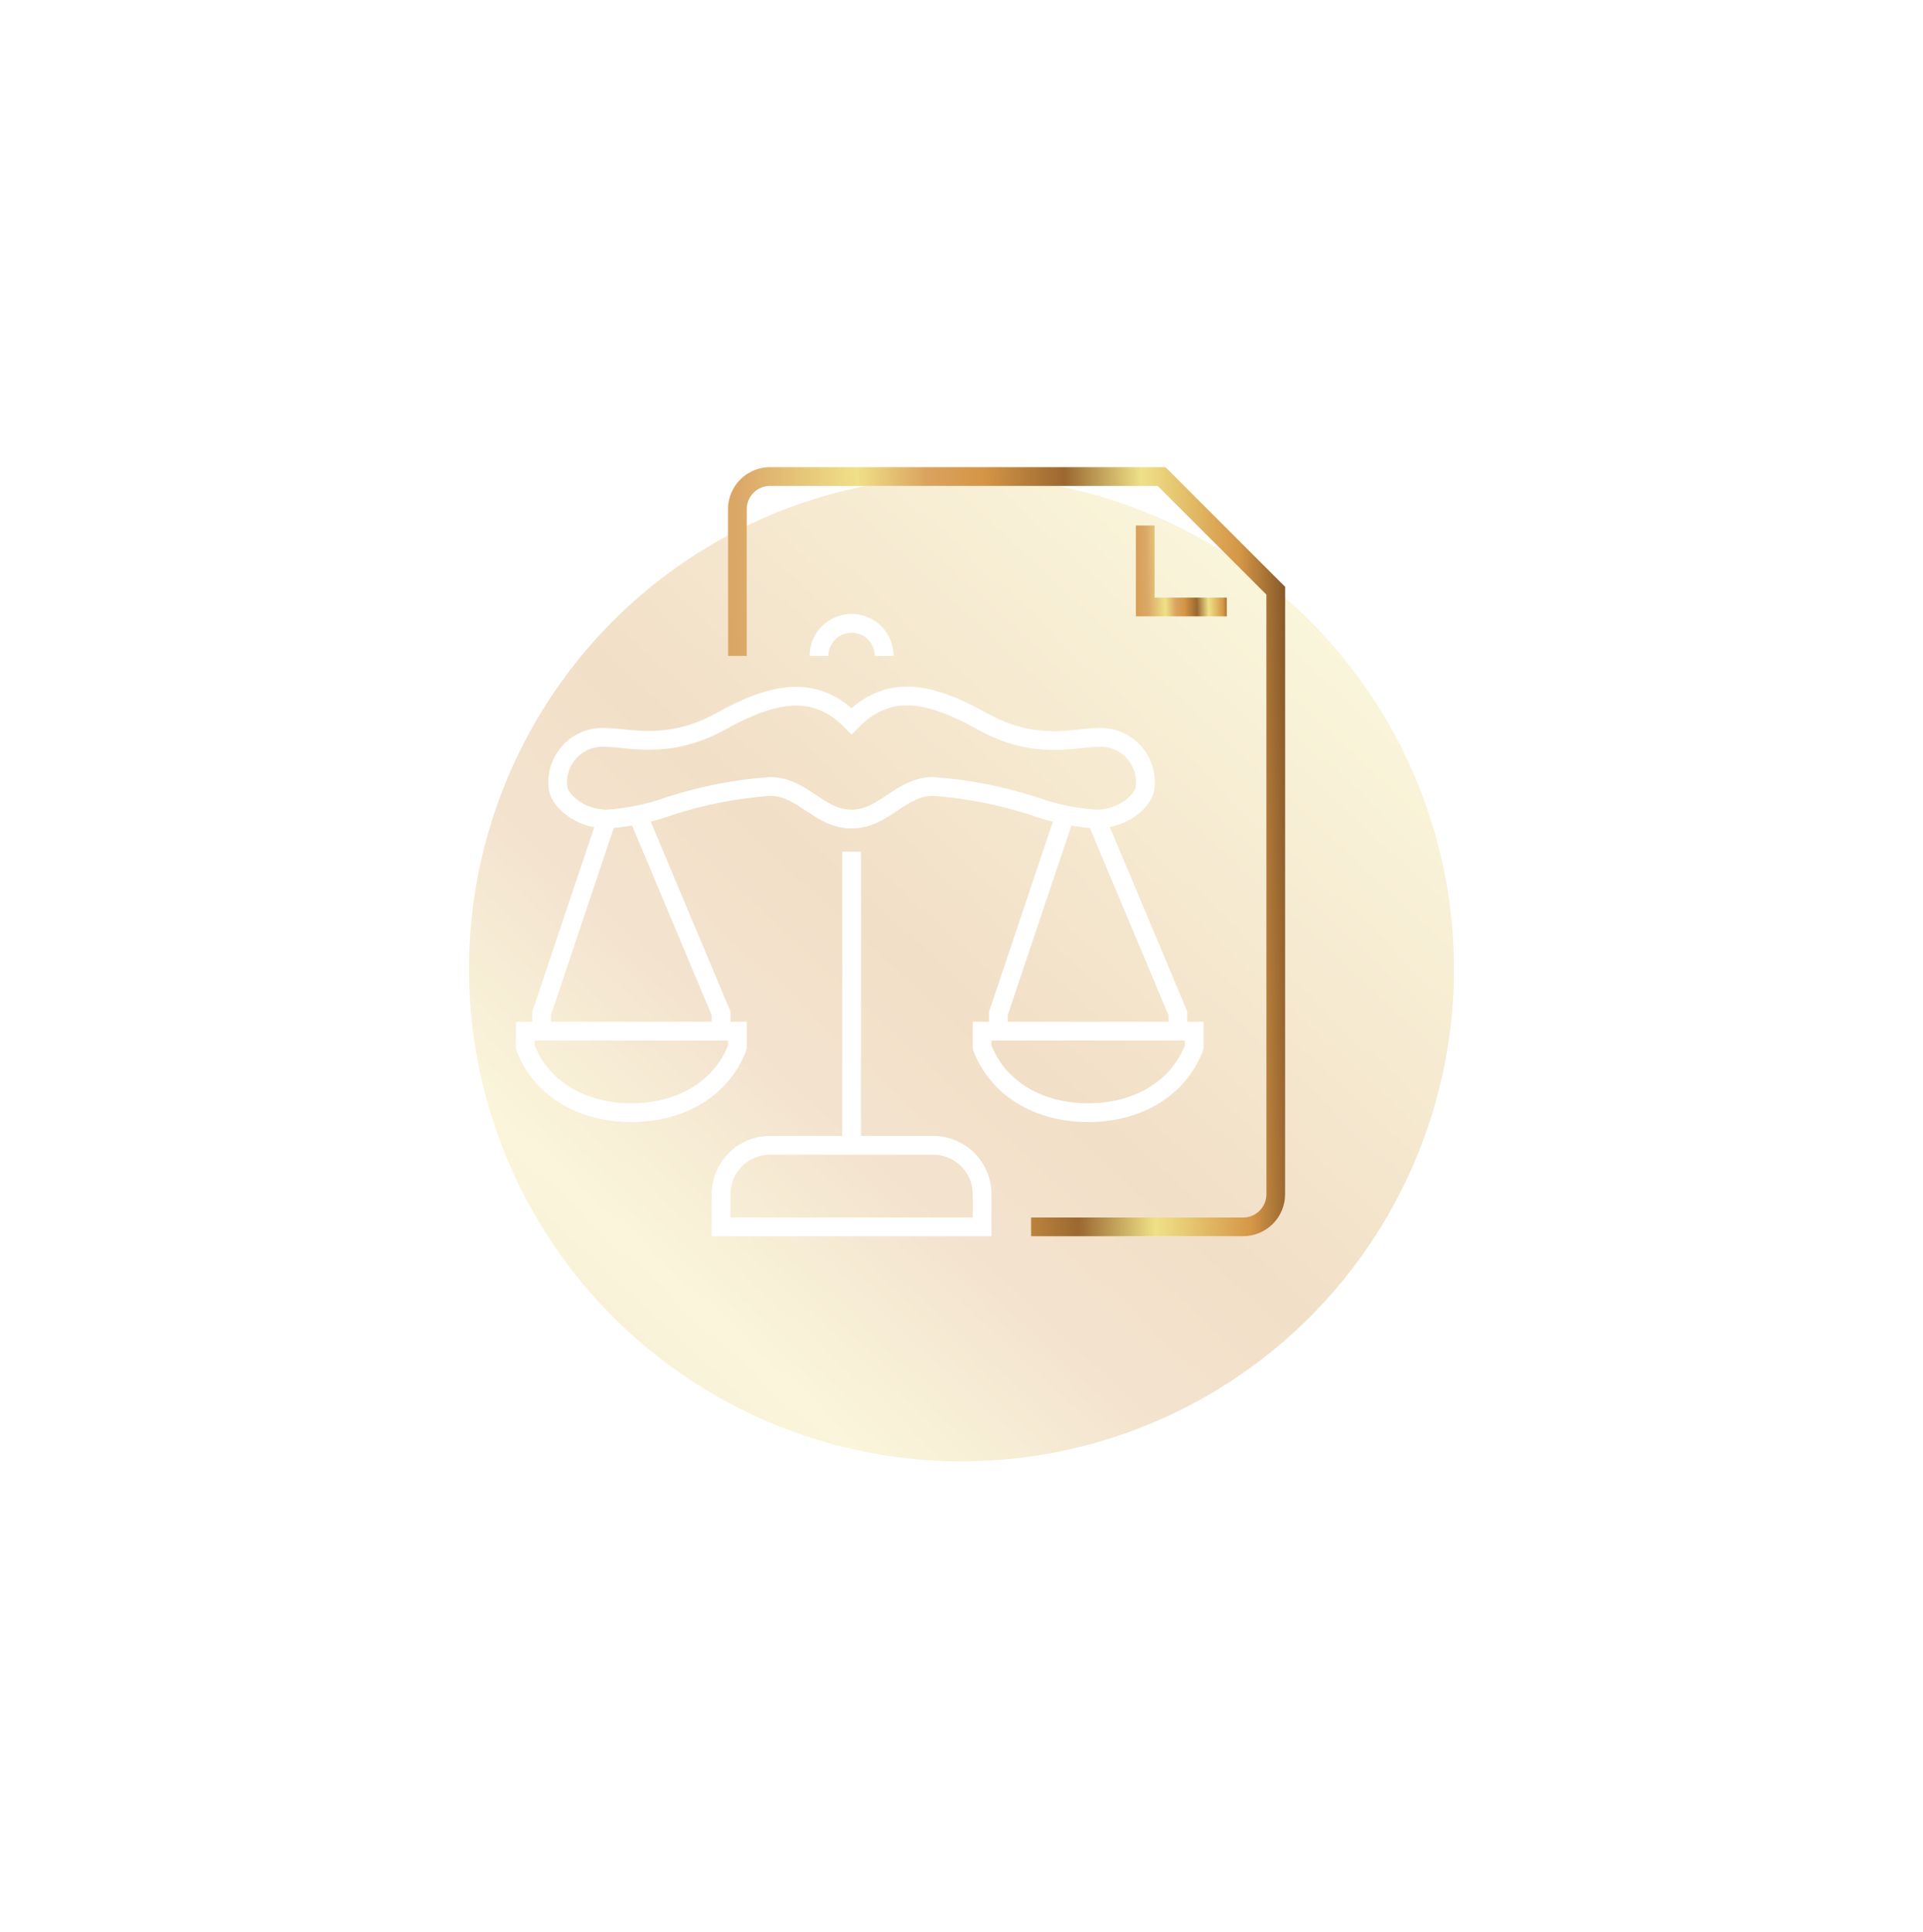 <svg width="205" height="206" viewBox="0 0 205 206" fill="none" xmlns="http://www.w3.org/2000/svg">
<g filter="url(#filter0_f_1_3140)">
<circle cx="102.5" cy="103.305" r="52.5" fill="url(#paint0_linear_1_3140)" fill-opacity="0.3"/>
</g>
<path d="M90.782 122.109V90.805" stroke="white" stroke-width="2" stroke-miterlimit="10"/>
<path d="M64.696 87.326L57.74 108.039V109.935" stroke="white" stroke-width="2" stroke-miterlimit="10"/>
<path d="M76.87 109.935V108.039L68.174 87.326" stroke="white" stroke-width="2" stroke-miterlimit="10"/>
<path d="M56 109.935V111.674C57.739 116.196 62.174 118.631 67.304 118.631C72.435 118.631 76.87 116.196 78.609 111.674V109.935H56Z" stroke="white" stroke-width="2" stroke-miterlimit="10"/>
<path d="M113.391 87.326L106.435 108.039V109.935" stroke="white" stroke-width="2" stroke-miterlimit="10"/>
<path d="M125.565 109.935V108.039L116.869 87.326" stroke="white" stroke-width="2" stroke-miterlimit="10"/>
<path d="M104.696 109.935V111.674C106.435 116.196 110.87 118.631 116.001 118.631C121.131 118.631 125.566 116.196 127.305 111.674V109.935H104.696Z" stroke="white" stroke-width="2" stroke-miterlimit="10"/>
<path d="M87.304 69.935C87.304 69.013 87.67 68.128 88.323 67.476C88.975 66.823 89.859 66.457 90.782 66.457C91.704 66.457 92.589 66.823 93.242 67.476C93.894 68.128 94.26 69.013 94.26 69.935" stroke="white" stroke-width="2" stroke-miterlimit="10"/>
<path d="M116.867 78.631C114.606 78.631 110.398 80.074 104.693 76.892C98.989 73.709 94.659 72.927 90.78 76.892C86.902 72.927 82.45 73.779 76.867 76.892C71.285 80.005 66.954 78.631 64.693 78.631C63.991 78.564 63.283 78.652 62.62 78.891C61.956 79.129 61.353 79.511 60.855 80.01C60.356 80.508 59.974 81.111 59.736 81.775C59.497 82.438 59.409 83.146 59.476 83.848C59.476 85.153 61.65 87.326 64.693 87.326C67.016 87.179 69.306 86.698 71.493 85.9C74.93 84.799 78.485 84.11 82.085 83.848C85.563 83.848 87.302 87.326 90.78 87.326C94.259 87.326 95.998 83.848 99.476 83.848C103.075 84.11 106.631 84.799 110.067 85.9C112.254 86.698 114.544 87.179 116.867 87.326C119.911 87.326 122.085 85.153 122.085 83.848C122.152 83.146 122.063 82.438 121.825 81.775C121.586 81.111 121.204 80.508 120.706 80.01C120.207 79.511 119.604 79.129 118.941 78.891C118.277 78.652 117.569 78.564 116.867 78.631Z" stroke="white" stroke-width="2" stroke-miterlimit="10"/>
<path d="M104.695 130.805V127.326C104.695 125.943 104.146 124.616 103.167 123.637C102.189 122.659 100.862 122.109 99.478 122.109H82.087C80.703 122.109 79.376 122.659 78.397 123.637C77.419 124.616 76.869 125.943 76.869 127.326V130.805H104.695Z" stroke="white" stroke-width="2" stroke-miterlimit="10"/>
<path d="M78.609 69.935V54.283C78.609 53.361 78.975 52.476 79.628 51.824C80.28 51.171 81.165 50.805 82.087 50.805H123.826L136 62.979V127.327C136 128.249 135.634 129.134 134.981 129.786C134.329 130.438 133.444 130.805 132.522 130.805H109.913" stroke="white" stroke-width="2" stroke-miterlimit="10"/>
<path d="M78.609 69.935V54.283C78.609 53.361 78.975 52.476 79.628 51.824C80.28 51.171 81.165 50.805 82.087 50.805H123.826L136 62.979V127.327C136 128.249 135.634 129.134 134.981 129.786C134.329 130.438 133.444 130.805 132.522 130.805H109.913" stroke="url(#paint1_linear_1_3140)" stroke-width="2" stroke-miterlimit="10"/>
<path d="M130.783 64.718H122.087V56.022" stroke="white" stroke-width="2" stroke-miterlimit="10"/>
<path d="M130.783 64.718H122.087V56.022" stroke="url(#paint2_linear_1_3140)" stroke-width="2" stroke-miterlimit="10"/>
<defs>
<filter id="filter0_f_1_3140" x="0" y="0.805" width="205" height="205" filterUnits="userSpaceOnUse" color-interpolation-filters="sRGB">
<feFlood flood-opacity="0" result="BackgroundImageFix"/>
<feBlend mode="normal" in="SourceGraphic" in2="BackgroundImageFix" result="shape"/>
<feGaussianBlur stdDeviation="25" result="effect1_foregroundBlur_1_3140"/>
</filter>
<linearGradient id="paint0_linear_1_3140" x1="80.79" y1="261.971" x2="242.98" y2="87.165" gradientUnits="userSpaceOnUse">
<stop stop-color="#D59647"/>
<stop offset="0.19" stop-color="#DBA868"/>
<stop offset="0.36" stop-color="#F0E088"/>
<stop offset="0.46" stop-color="#DAA35F"/>
<stop offset="0.54" stop-color="#D59647"/>
<stop offset="0.77" stop-color="#EFE188"/>
<stop offset="0.91" stop-color="#D59647"/>
<stop offset="0.93" stop-color="#BD843E"/>
<stop offset="0.98" stop-color="#805426"/>
<stop offset="1" stop-color="#68421D"/>
</linearGradient>
<linearGradient id="paint1_linear_1_3140" x1="66.543" y1="144.353" x2="140.349" y2="142.977" gradientUnits="userSpaceOnUse">
<stop stop-color="#D59647"/>
<stop offset="0.19" stop-color="#DBA868"/>
<stop offset="0.36" stop-color="#F0E088"/>
<stop offset="0.46" stop-color="#DAA35F"/>
<stop offset="0.54" stop-color="#D59647"/>
<stop offset="0.66" stop-color="#9A6830"/>
<stop offset="0.77" stop-color="#EFE188"/>
<stop offset="0.91" stop-color="#D59647"/>
<stop offset="0.93" stop-color="#BD843E"/>
<stop offset="0.98" stop-color="#805426"/>
<stop offset="1" stop-color="#68421D"/>
</linearGradient>
<linearGradient id="paint2_linear_1_3140" x1="120.259" y1="66.191" x2="131.438" y2="65.9" gradientUnits="userSpaceOnUse">
<stop stop-color="#D59647"/>
<stop offset="0.19" stop-color="#DBA868"/>
<stop offset="0.36" stop-color="#F0E088"/>
<stop offset="0.46" stop-color="#DAA35F"/>
<stop offset="0.54" stop-color="#D59647"/>
<stop offset="0.66" stop-color="#9A6830"/>
<stop offset="0.77" stop-color="#EFE188"/>
<stop offset="0.91" stop-color="#D59647"/>
<stop offset="0.93" stop-color="#BD843E"/>
<stop offset="0.98" stop-color="#805426"/>
<stop offset="1" stop-color="#68421D"/>
</linearGradient>
</defs>
</svg>
